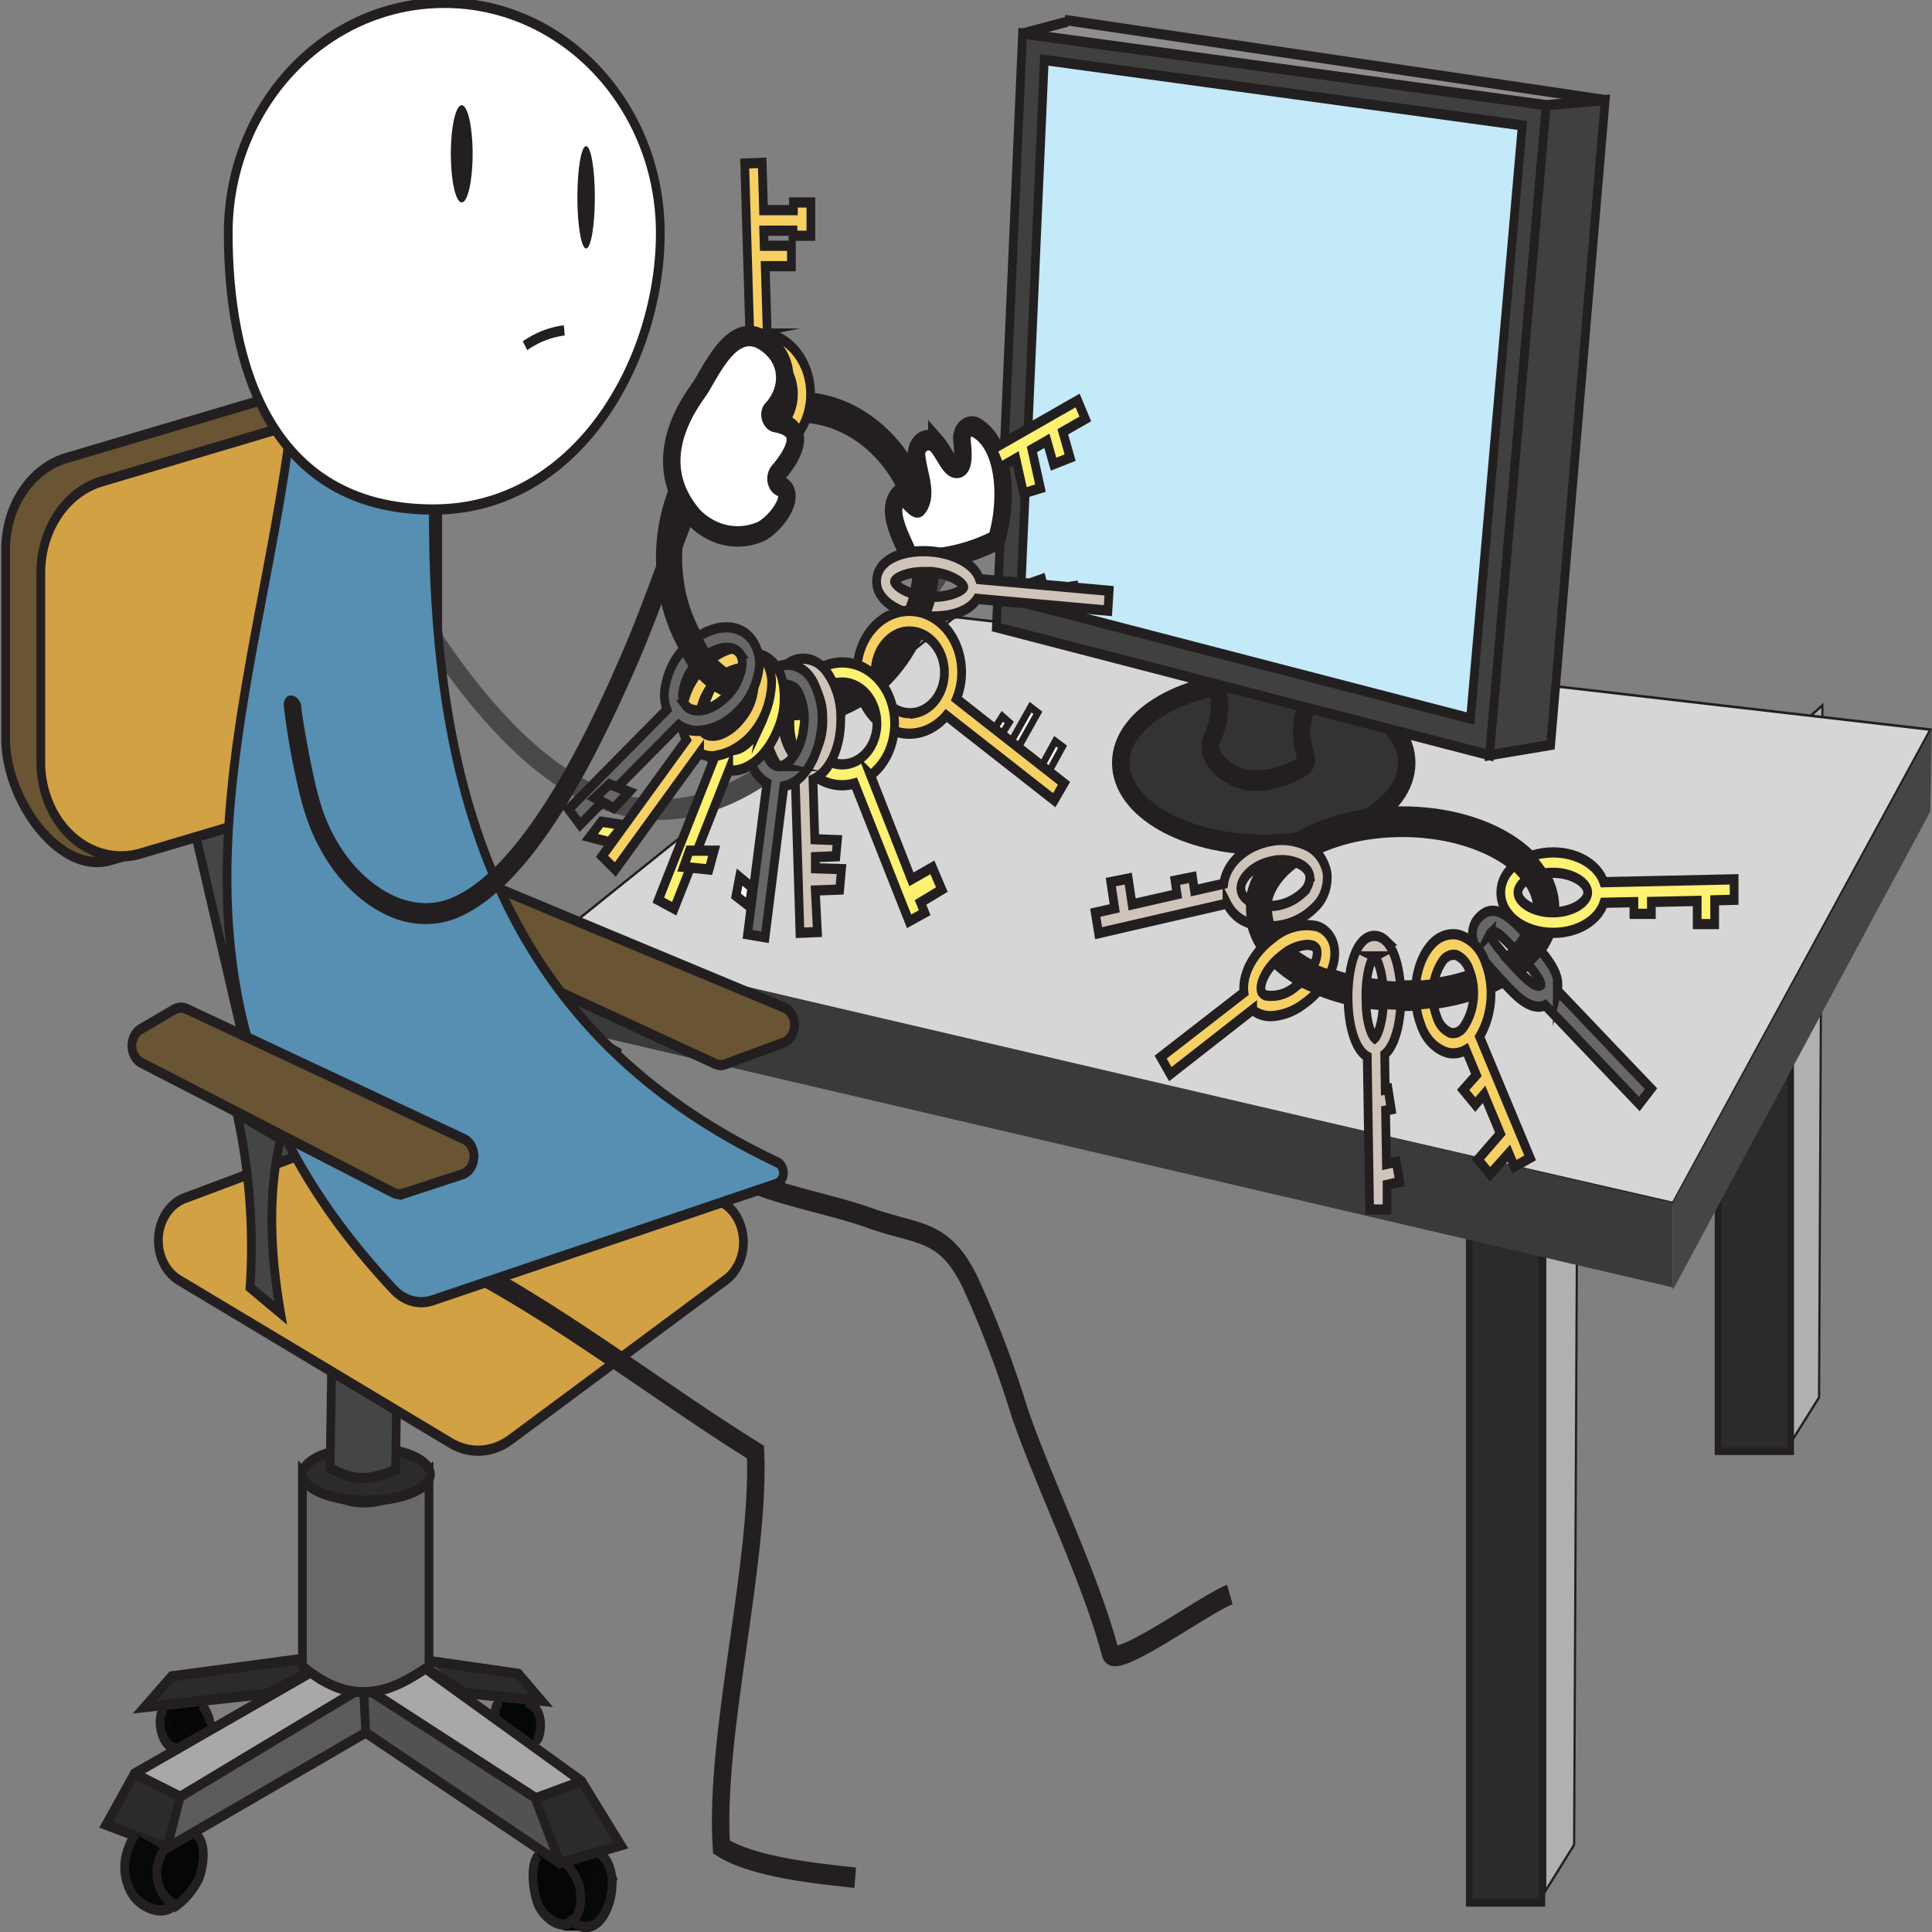 <?xml version="1.0" encoding="UTF-8" standalone="no"?>
<svg
   xmlns:dc="http://purl.org/dc/elements/1.1/"
   xmlns:cc="http://creativecommons.org/ns#"
   xmlns:rdf="http://www.w3.org/1999/02/22-rdf-syntax-ns#"
   xmlns:svg="http://www.w3.org/2000/svg"
   xmlns="http://www.w3.org/2000/svg"
   xmlns:sodipodi="http://sodipodi.sourceforge.net/DTD/sodipodi-0.dtd"
   xmlns:inkscape="http://www.inkscape.org/namespaces/inkscape"
   viewBox="0 0 500 500"
   version="1.1"
   id="svg226"
   sodipodi:docname="Scenario-Keys.svg"
   width="500"
   height="500"
   inkscape:version="0.92.2 (30a58d1, 2017-08-07)">
  <rect x="0" y="0" width="500" height="500" fill="#808080" stroke="none"/>
  <sodipodi:namedview
     pagecolor="#ffffff"
     bordercolor="#666666"
     borderopacity="1"
     objecttolerance="10"
     gridtolerance="10"
     guidetolerance="10"
     inkscape:pageopacity="0"
     inkscape:pageshadow="2"
     inkscape:window-width="1366"
     inkscape:window-height="717"
     id="namedview228"
     showgrid="false"
     inkscape:zoom="1.2487433"
     inkscape:cx="191.32157"
     inkscape:cy="298.37081"
     inkscape:window-x="0"
     inkscape:window-y="27"
     inkscape:window-maximized="1"
     inkscape:current-layer="svg226" />
  <defs
     id="defs4">
    <style
       id="style2">.cls-1{opacity:0.54;}.cls-2{fill:#5b5b5b;}.cls-3{fill:#a9a8a9;}.cls-21,.cls-4,.cls-9{fill:#2b2b2b;}.cls-5{fill:#515251;}.cls-6{fill:#050606;}.cls-7{fill:#8e8e8e;}.cls-8{fill:#b0b0b0;}.cls-10,.cls-11,.cls-13,.cls-14,.cls-16,.cls-17,.cls-19,.cls-20,.cls-21,.cls-22,.cls-23,.cls-24,.cls-25,.cls-26,.cls-28,.cls-29,.cls-30,.cls-32,.cls-33,.cls-34,.cls-35,.cls-36,.cls-37,.cls-8,.cls-9{stroke:#231f20;}.cls-10,.cls-11,.cls-13,.cls-14,.cls-16,.cls-17,.cls-18,.cls-19,.cls-20,.cls-21,.cls-22,.cls-23,.cls-24,.cls-25,.cls-26,.cls-28,.cls-29,.cls-30,.cls-32,.cls-33,.cls-34,.cls-35,.cls-36,.cls-37,.cls-8,.cls-9{stroke-miterlimit:10;}.cls-11,.cls-8{stroke-width:0.25px;}.cls-34,.cls-9{stroke-width:0.75px;}.cls-10,.cls-17,.cls-18,.cls-26,.cls-28,.cls-31{fill:none;}.cls-10,.cls-13,.cls-18,.cls-30,.cls-36{stroke-width:2px;}.cls-11{fill:#d6d6d6;}.cls-12{fill:#3a3a3a;}.cls-13{fill:#333;}.cls-14{fill:#40403f;}.cls-15,.cls-22{fill:#444545;}.cls-16{fill:#c4e9f8;}.cls-18{stroke:#4a494a;}.cls-19{fill:#695433;}.cls-20{fill:#686868;}.cls-23{fill:#d1a144;}.cls-24,.cls-30,.cls-34{fill:#fff;}.cls-25{fill:#568fb2;}.cls-26{stroke-width:0;}.cls-27{fill:#231f20;}.cls-28{stroke-width:3px;}.cls-29{fill:#f7d064;}.cls-32{fill:#fff272;}.cls-33{fill:#070808;}.cls-35{fill:#666766;}.cls-36,.cls-37{fill:#cec4ba;}</style>
  </defs>
  <title
     id="title6">Scenario 2 KEYS</title>
  <g
     id="color"
     transform="matrix(2.259,0,0,2.649,0.332,-0.588)">
    <polygon
       class="cls-2"
       points="40.67,165.58 41.42,165.67 41.58,169.75 19.17,180.58 20.5,175.75 "
       id="polygon8"
       style="fill:#5b5b5b" />
    <polygon
       class="cls-3"
       points="40.67,165.58 20.5,175.75 15.25,173.5 35,163.67 "
       id="polygon10"
       style="fill:#a9a8a9" />
    <polygon
       class="cls-3"
       points="41.83,165.67 61.25,176 66.17,174.42 48.83,163.25 "
       id="polygon12"
       style="fill:#a9a8a9" />
    <polygon
       class="cls-4"
       points="49.17,162.75 53.42,165.5 61.75,166.58 59.08,163.67 "
       id="polygon14"
       style="fill:#2b2b2b" />
    <polygon
       class="cls-4"
       points="19.08,163.83 16.33,166.75 30.33,165.75 35,163.67 34.08,162.17 "
       id="polygon16"
       style="fill:#2b2b2b" />
    <polygon
       class="cls-5"
       points="41.58,169.75 63.33,181.92 61.25,176 41.83,165.67 "
       id="polygon18"
       style="fill:#515251" />
    <polygon
       class="cls-6"
       points="14.83,180.08 13.92,184.08 17.17,186.75 20.75,186.33 23,183.67 23.08,181 22.33,179.25 18.58,180.5 "
       id="polygon20"
       style="fill:#050606" />
    <polygon
       class="cls-6"
       points="69,181.25 64.5,182.17 61.42,181 60.92,182.58 61.08,185.92 62.67,187.92 64.5,188.83 67.83,188.83 69.5,187.08 70.58,183.75 "
       id="polygon22"
       style="fill:#050606" />
    <polygon
       class="cls-6"
       points="24.25,169 23.17,166.67 18.33,167.08 17.92,169.25 19.75,171.33 "
       id="polygon24"
       style="fill:#050606" />
    <polygon
       class="cls-6"
       points="61.58,169.67 60.83,166.5 57.25,166.25 56.33,167.92 60.75,170.5 "
       id="polygon26"
       style="fill:#050606" />
    <polygon
       class="cls-4"
       points="15.25,173.5 12,178.25 19.17,180.58 20.5,175.75 "
       id="polygon28"
       style="fill:#2b2b2b" />
    <polygon
       class="cls-4"
       points="61.25,176 64.5,182.17 71,180.63 66.25,174 "
       id="polygon30"
       style="fill:#2b2b2b" />
    <polygon
       class="cls-7"
       points="117.17,3.17 177.33,10.67 182.17,10.17 122.17,2.17 "
       id="polygon32"
       style="fill:#8e8e8e" />
  </g>
  <g
     id="comp"
     transform="matrix(2.259,0,0,2.649,0.332,-0.588)">
    <polygon
       class="cls-8"
       points="208.25,136.75 204.9,141.31 205.13,71.81 208.63,69.13 "
       id="polygon35"
       style="fill:#b0b0b0;stroke:#231f20;stroke-width:0.25px;stroke-miterlimit:10" />
    <rect
       class="cls-9"
       x="196.67"
       y="72.35"
       width="8.33"
       height="69.65"
       id="rect37"
       style="fill:#2b2b2b;stroke:#231f20;stroke-width:0.75px;stroke-miterlimit:10" />
    <polygon
       class="cls-8"
       points="180.19,180.46 176.88,185 176.88,122.88 180.5,123.57 "
       id="polygon39"
       style="fill:#b0b0b0;stroke:#231f20;stroke-width:0.25px;stroke-miterlimit:10" />
    <rect
       class="cls-9"
       x="168.17"
       y="116.33"
       width="8.33"
       height="69.79"
       id="rect41"
       style="fill:#2b2b2b;stroke:#231f20;stroke-width:0.75px;stroke-miterlimit:10" />
    <path
       class="cls-10"
       d="M 199.75,116.74"
       transform="translate(-22,-49.5)"
       id="path43"
       inkscape:connector-curvature="0"
       style="fill:none;stroke:#231f20;stroke-width:2px;stroke-miterlimit:10" />
    <polyline
       class="cls-11"
       points="177.75 67.24 221 71.5 191.5 117.75 62.5 92.5 109.25 60.5 171.25 66.6"
       id="polyline45"
       style="fill:#d6d6d6;stroke:#231f20;stroke-width:0.25px;stroke-miterlimit:10" />
    <polygon
       class="cls-12"
       points="61,100 191.5,126 191.5,117.75 61,91.75 "
       id="polygon47"
       style="fill:#3a3a3a" />
    <ellipse
       class="cls-13"
       cx="144.63"
       cy="74.75"
       rx="16.38"
       ry="8"
       id="ellipse49"
       style="fill:#333333;stroke:#231f20;stroke-width:2px;stroke-miterlimit:10" />
    <path
       class="cls-13"
       d="m 161.88,124.75 c 1.75,1.25 4,1.81 7.75,0.5 0.7,-0.25 2.11,-0.73 1.88,-1.44 -0.91,-2.74 -0.93,-4.52 2.25,-8.31 L 160,113 c 1.43,4.07 2.36,5.85 0.63,9.06 -0.5,0.94 0.37,2.08 1.25,2.69 z"
       transform="translate(-22,-49.5)"
       id="path51"
       inkscape:connector-curvature="0"
       style="fill:#333333;stroke:#231f20;stroke-width:2px;stroke-miterlimit:10" />
    <polygon
       class="cls-14"
       points="170.5,74 114,61.5 117,3.5 177,10.5 "
       id="polygon53"
       style="fill:#40403f;stroke:#231f20;stroke-miterlimit:10" />
    <polygon
       class="cls-14"
       points="177.5,73 170.5,74 177,10.5 183.75,10 "
       id="polygon55"
       style="fill:#40403f;stroke:#231f20;stroke-miterlimit:10" />
    <polygon
       class="cls-15"
       points="221,79.5 191.5,126.25 191.5,117.75 221.17,71.45 "
       id="polygon57"
       style="fill:#444545" />
    <polygon
       class="cls-16"
       points="168.32,70.42 116.75,59.01 119.49,6.08 174.25,12.47 "
       id="polygon59"
       style="fill:#c4e9f8;stroke:#231f20;stroke-miterlimit:10" />
    <line
       class="cls-17"
       x1="183.75"
       y1="10"
       x2="121.83"
       y2="2.17"
       id="line61"
       style="fill:none;stroke:#231f20;stroke-miterlimit:10" />
    <line
       class="cls-17"
       x1="117"
       y1="3.5"
       x2="122.17"
       y2="2.33"
       id="line63"
       style="fill:none;stroke:#231f20;stroke-miterlimit:10" />
    <path
       class="cls-18"
       d="m 69.67,109.67 c 19.74,26.65 38,25.94 60.67,-5"
       transform="translate(-22,-49.5)"
       id="path65"
       inkscape:connector-curvature="0"
       style="fill:none;stroke:#4a494a;stroke-width:2px;stroke-miterlimit:10" />
  </g>
  <g
     id="person"
     transform="matrix(2.259,0,0,2.649,0.332,-0.588)">
    <polygon
       class="cls-17"
       points="47,162.25 39.25,161.75 15.25,173.5 12,178.5 19,180.75 41.75,169.5 64,182.25 71,180.5 66.5,174.25 "
       id="polygon68"
       style="fill:none;stroke:#231f20;stroke-miterlimit:10" />
    <line
       class="cls-17"
       x1="15.25"
       y1="173.5"
       x2="20.5"
       y2="175.75"
       id="line70"
       style="fill:none;stroke:#231f20;stroke-miterlimit:10" />
    <polyline
       class="cls-17"
       points="61.58 176.08 41.5 165 20.5 175.75 19 180.75"
       id="polyline72"
       style="fill:none;stroke:#231f20;stroke-miterlimit:10" />
    <polyline
       class="cls-17"
       points="64 182.25 61.17 175.92 66.5 174.25"
       id="polyline74"
       style="fill:none;stroke:#231f20;stroke-miterlimit:10" />
    <line
       class="cls-17"
       x1="41.75"
       y1="169.5"
       x2="41.5"
       y2="165"
       id="line76"
       style="fill:none;stroke:#231f20;stroke-miterlimit:10" />
    <polygon
       class="cls-17"
       points="39.25,161.75 19.5,164 16.42,167 30.58,165.67 "
       id="polygon78"
       style="fill:none;stroke:#231f20;stroke-miterlimit:10" />
    <polygon
       class="cls-17"
       points="47,162.25 59.25,163.75 61.88,166.38 53.13,165.63 "
       id="polygon80"
       style="fill:none;stroke:#231f20;stroke-miterlimit:10" />
    <path
       class="cls-19"
       d="m 61.75,127.25 -27.25,6.5 c -5.82,1.47 -12,-5.86 -12,-11.87 v -18.49 a 9.21,9.21 0 0 1 7,-8.93 L 56.57,87.62 A 9.21,9.21 0 0 1 68,96.55 V 115 c 0,4.26 -2.16,11.22 -6.25,12.25 z"
       transform="translate(-22,-49.5)"
       id="path82"
       inkscape:connector-curvature="0"
       style="fill:#695433;stroke:#231f20;stroke-miterlimit:10" />
    <path
       class="cls-20"
       d="m 71,212.5 c -4.21,2.48 -8.61,4.21 -14.5,0 v -19 c 4.72,4.09 9.56,3.91 14.5,0 z"
       transform="translate(-22,-49.5)"
       id="path84"
       inkscape:connector-curvature="0"
       style="fill:#686868;stroke:#231f20;stroke-miterlimit:10" />
    <ellipse
       class="cls-21"
       cx="41.83"
       cy="144.25"
       rx="7.33"
       ry="2.58"
       id="ellipse86"
       style="fill:#2b2b2b;stroke:#231f20;stroke-miterlimit:10" />
    <path
       class="cls-22"
       d="m 67.17,193.33 c -3,1 -4.5,1.17 -7.5,-0.17 L 60,175 h 7.5 z"
       transform="translate(-22,-49.5)"
       id="path88"
       inkscape:connector-curvature="0"
       style="fill:#444545;stroke:#231f20;stroke-miterlimit:10" />
    <polygon
       class="cls-22"
       points="21.5,79 32,117.5 41,116.5 30,76.5 "
       id="polygon90"
       style="fill:#444545;stroke:#231f20;stroke-miterlimit:10" />
    <path
       class="cls-23"
       d="m 42.37,174.79 31.1,15.9 a 6.93,6.93 0 0 0 6.87,-0.32 L 105,174.76 a 4.35,4.35 0 0 0 -0.86,-7.77 L 76.39,157 a 4.35,4.35 0 0 0 -2.81,0 L 43,166.78 a 4.35,4.35 0 0 0 -0.63,8.01 z"
       transform="translate(-22,-49.5)"
       id="path92"
       inkscape:connector-curvature="0"
       style="fill:#d1a144;stroke:#231f20;stroke-miterlimit:10" />
    <path
       class="cls-23"
       d="m 65,126.26 -27,6.84 a 9.21,9.21 0 0 1 -11.47,-8.93 v -18.49 a 9.21,9.21 0 0 1 7,-8.93 l 27,-6.85 A 9.21,9.21 0 0 1 72,98.83 v 18.49 a 9.21,9.21 0 0 1 -7,8.94 z"
       transform="translate(-22,-49.5)"
       id="path94"
       inkscape:connector-curvature="0"
       style="fill:#d1a144;stroke:#231f20;stroke-miterlimit:10" />
    <path
       class="cls-10"
       d="m 76.5,174 c 10.79,5 21.38,12 31.91,17.59 0.54,10.84 -4.74,27.52 -3.91,38.58 3.69,2 11.05,2.6 15.33,3"
       transform="translate(-22,-49.5)"
       id="path96"
       inkscape:connector-curvature="0"
       style="fill:none;stroke:#231f20;stroke-width:2px;stroke-miterlimit:10" />
    <path
       class="cls-10"
       d="m 162.75,205.5 c -3,1 -13.17,7.4 -13.68,5.73 -2.33,-7.52 -7.7,-16.7 -10.44,-23.61 A 95.1,95.1 0 0 0 133,175 c -3,-5.26 -5.88,-4.57 -11.5,-6.28 -5,-1.54 -12.41,-2.47 -16.5,-4.74"
       transform="translate(-22,-49.5)"
       id="path98"
       inkscape:connector-curvature="0"
       style="fill:none;stroke:#231f20;stroke-width:2px;stroke-miterlimit:10" />
    <path
       class="cls-19"
       d="M 103.76,153.64 74.44,142.1 a 1.82,1.82 0 0 1 -0.21,-3.29 l 3.72,-2 a 1.82,1.82 0 0 1 1.49,-0.12 l 32.22,11.45 a 1.82,1.82 0 0 1 -0.05,3.45 l -6.61,2.09 a 1.82,1.82 0 0 1 -1.24,-0.04 z"
       transform="translate(-22,-49.5)"
       id="path100"
       inkscape:connector-curvature="0"
       style="fill:#695433;stroke:#231f20;stroke-miterlimit:10" />
    <path
       class="cls-24"
       d="m 87.5,150 a 52.11,52.11 0 0 1 1.5,17 l 3.5,2.5 c -1.39,-6.82 -1.28,-12.4 0,-17 z"
       transform="translate(-22,-49.5)"
       id="path102"
       inkscape:connector-curvature="0"
       style="fill:#ffffff;stroke:#231f20;stroke-miterlimit:10" />
    <path
       class="cls-25"
       d="m 55,92.5 c -4.34,27.76 -18.65,55.5 12,83.25 a 4.7,4.7 0 0 0 4.45,1 l 39.34,-11.36 a 1.12,1.12 0 0 0 0.1,-2.12 C 79,150.41 71.39,126.67 71.5,99.5 Z"
       transform="translate(-22,-49.5)"
       id="path104"
       inkscape:connector-curvature="0"
       style="fill:#568fb2;stroke:#231f20;stroke-miterlimit:10" />
    <path
       class="cls-24"
       d="m 97.5,72.5 c 0,12.43 -9.5,27 -26,27 C 52.5,99.5 48,84.93 48,72.5 48,60.07 59.08,50 72.75,50 86.42,50 97.5,60.07 97.5,72.5 Z"
       transform="translate(-22,-49.5)"
       id="path106"
       inkscape:connector-curvature="0"
       style="fill:#ffffff;stroke:#231f20;stroke-miterlimit:10" />
    <path
       class="cls-26"
       d="m 77.5,173.5 c -0.74,-0.12 0.3,0.39 0.5,0.5"
       transform="translate(-22,-49.5)"
       id="path108"
       inkscape:connector-curvature="0"
       style="fill:none;stroke:#231f20;stroke-width:0;stroke-miterlimit:10" />
    <path
       class="cls-27"
       d="m 70.57,140 c -4.62,0 -8.85,-2.92 -11.37,-6.37 -2.11,-2.89 -2.84,-5.45 -3.65,-8.75 a 58,58 0 0 1 -1.2,-6.32 c 0.11,-1.24 1.55,-1.14 2,0 0,0.64 0.77,4.32 1.15,5.86 0.77,3.17 1.42,5.44 3.32,8 2.62,3.6 7.67,6.72 12.57,5.09 9,-3 17.07,-18.78 19.72,-24 1.46,-2.86 2.82,-6 4.13,-9 0.67,-1.53 1.31,-3 2,-4.43 h -0.1 l 0.15,-0.34 a 4.32,4.32 0 0 1 0.83,-1.38 l 4.36,-4.69 -2.72,5.79 c -0.88,1.87 -1.73,3.82 -2.63,5.89 -1.33,3 -2.7,6.19 -4.18,9.1 -4.75,9.31 -12.08,22 -20.87,25 A 10.84,10.84 0 0 1 70.57,140 Z"
       transform="translate(-22,-49.5)"
       id="path110"
       inkscape:connector-curvature="0"
       style="fill:#231f20" />
    <circle
       class="cls-28"
       cx="91.25"
       cy="54.75"
       r="14.75"
       id="circle112"
       style="fill:none;stroke:#231f20;stroke-width:3px;stroke-miterlimit:10" />
    <path
       class="cls-29"
       d="M 114.75,72.75 V 69.5 h -2 v 0.75 h -3.42 l -0.16,-4.62 -2,0.07 0.58,16.61 a 6,6 0 0 0 1,11.91 v 0 a 6,6 0 0 0 1,-11.91 l -0.23,-6.58 h 3 v -2 h -3.12 l -0.05,-1.47 h 3.35 v 0.5 z m -2,15.49 a 4,4 0 0 1 -1.19,2.82 3.93,3.93 0 0 1 -2.84,1.15 4,4 0 0 1 0,-8 v 0 a 4,4 0 0 1 4.03,4.03 z"
       transform="translate(-22,-49.5)"
       id="path114"
       inkscape:connector-curvature="0"
       style="fill:#f7d064;stroke:#231f20;stroke-miterlimit:10" />
    <path
       class="cls-30"
       d="m 101.42,88.42 c -2.83,3.58 -4.07,7.92 0,11.89 a 7.63,7.63 0 0 0 7.68,1.31 c 1.85,-0.89 4.1,-3.64 2.16,-4.4 A 0.79,0.79 0 0 1 111,95.91 c 2,-2 3.31,-4.41 -0.3,-4.95 -0.52,-0.08 -0.86,-0.78 -0.47,-1.13 2,-1.83 2.09,-4.6 -0.06,-6.28 -3.78,-3 -6.29,1.48 -8,3.94 z"
       transform="translate(-22,-49.5)"
       id="path116"
       inkscape:connector-curvature="0"
       style="fill:#ffffff;stroke:#231f20;stroke-width:2px;stroke-miterlimit:10" />
    <path
       class="cls-30"
       d="m 136,102.5 c 1.31,-3.56 1.21,-9.25 -2.31,-11 a 1.15,1.15 0 0 0 -1.64,1.16 c 0.15,1.36 0.33,2.86 -0.67,2.77 -0.81,-0.08 -1.33,-1.46 -2.2,-2.31 a 1.37,1.37 0 0 0 -2.32,1.14 c 0.21,1.81 1.35,3.8 0.17,5 -0.27,0.28 -1.59,-1.26 -2,-1.31 -2.08,1.58 0.46,4.77 1.09,6.41 A 22.52,22.52 0 0 0 136,102.5 Z"
       transform="translate(-22,-49.5)"
       id="path118"
       inkscape:connector-curvature="0"
       style="fill:#ffffff;stroke:#231f20;stroke-width:2px;stroke-miterlimit:10" />
    <path
       class="cls-19"
       d="M 66.9,166.24 38.06,153.56 a 1.82,1.82 0 0 1 -0.08,-3.3 l 3.79,-1.9 a 1.82,1.82 0 0 1 1.49,-0.06 L 75,161 a 1.82,1.82 0 0 1 -0.19,3.45 l -6.69,1.87 a 1.82,1.82 0 0 1 -1.22,-0.08 z"
       transform="translate(-22,-49.5)"
       id="path120"
       inkscape:connector-curvature="0"
       style="fill:#695433;stroke:#231f20;stroke-miterlimit:10" />
    <ellipse
       class="cls-28"
       cx="160.5"
       cy="89"
       rx="16.5"
       ry="8.5"
       id="ellipse122"
       style="fill:none;stroke:#231f20;stroke-width:3px;stroke-miterlimit:10" />
    <ellipse
       class="cls-27"
       cx="52.75"
       cy="15.25"
       rx="1.25"
       ry="4.75"
       id="ellipse124"
       style="fill:#231f20" />
    <ellipse
       class="cls-27"
       cx="67"
       cy="19.5"
       rx="1"
       ry="5"
       id="ellipse126"
       style="fill:#231f20" />
    <path
       class="cls-31"
       d="m 87,81 a 8.77,8.77 0 0 0 -4.5,2.5"
       transform="translate(-22,-49.5)"
       id="path128"
       inkscape:connector-curvature="0"
       style="fill:none" />
    <path
       class="cls-17"
       d="M 82,83.5 A 11.12,11.12 0 0 1 86.5,82"
       transform="translate(-22,-49.5)"
       id="path130"
       inkscape:connector-curvature="0"
       style="fill:none;stroke:#231f20;stroke-miterlimit:10" />
    <path
       class="cls-22"
       d="m 49,158.5 a 52.11,52.11 0 0 1 1.5,17 L 54,178 c -1.39,-6.82 -1.28,-12.4 0,-17 z"
       transform="translate(-22,-49.5)"
       id="path132"
       inkscape:connector-curvature="0"
       style="fill:#444545;stroke:#231f20;stroke-miterlimit:10" />
    <polygon
       class="cls-32"
       points="119.79,43.29 120.55,45.57 122.45,44.93 121.61,42.41 124.19,41.15 123.31,39.35 113.56,44.1 114.44,45.9 116.23,45.02 117.12,48.42 119.05,47.91 118.07,44.13 "
       id="polygon134"
       style="fill:#fff272;stroke:#231f20;stroke-miterlimit:10" />
    <path
       class="cls-33"
       d="m 37.38,228.88 c -1.31,1.75 -1.76,3.7 -0.51,5.69 0.89,1.43 3.63,2.51 5,1.21 a 3.35,3.35 0 0 1 -1.23,-5.28"
       transform="translate(-22,-49.5)"
       id="path136"
       inkscape:connector-curvature="0"
       style="fill:#070808;stroke:#231f20;stroke-miterlimit:10" />
    <path
       class="cls-17"
       d="m 41.63,236.13 a 7.64,7.64 0 0 0 3,-2.87 c 0.55,-1.13 1,-3.78 -0.53,-4.38"
       transform="translate(-22,-49.5)"
       id="path138"
       inkscape:connector-curvature="0"
       style="fill:none;stroke:#231f20;stroke-miterlimit:10" />
    <path
       class="cls-33"
       d="m 90.5,230.75 c 3.29,1.89 0.62,9.41 -3.12,6.63"
       transform="translate(-22,-49.5)"
       id="path140"
       inkscape:connector-curvature="0"
       style="fill:#070808;stroke:#231f20;stroke-miterlimit:10" />
    <path
       class="cls-17"
       d="m 86.75,231.75 c 0.8,1 1.49,1.65 1.62,2.94 0.11,1.08 -0.18,2.7 -1.5,2.81"
       transform="translate(-22,-49.5)"
       id="path142"
       inkscape:connector-curvature="0"
       style="fill:none;stroke:#231f20;stroke-miterlimit:10" />
    <path
       class="cls-17"
       d="m 83.5,231 c -1,1 -0.54,3.65 0,4.78 0.54,1.13 2.63,2.68 3.91,1.59"
       transform="translate(-22,-49.5)"
       id="path144"
       inkscape:connector-curvature="0"
       style="fill:none;stroke:#231f20;stroke-miterlimit:10" />
    <path
       class="cls-33"
       d="m 40.88,216.63 c -1.32,0.25 -0.73,4.21 1.5,3.88"
       transform="translate(-22,-49.5)"
       id="path146"
       inkscape:connector-curvature="0"
       style="fill:#070808;stroke:#231f20;stroke-miterlimit:10" />
    <path
       class="cls-17"
       d="m 44.88,216.25 c 0.61,0.39 1.47,2.12 0.75,2.25"
       transform="translate(-22,-49.5)"
       id="path148"
       inkscape:connector-curvature="0"
       style="fill:none;stroke:#231f20;stroke-miterlimit:10" />
    <path
       class="cls-17"
       d="m 79.38,216 a 0.86,0.86 0 0 0 -0.5,1.5"
       transform="translate(-22,-49.5)"
       id="path150"
       inkscape:connector-curvature="0"
       style="fill:none;stroke:#231f20;stroke-miterlimit:10" />
    <path
       class="cls-33"
       d="m 82.13,216 a 2.15,2.15 0 0 1 1.6,1.65 c 0.16,0.75 0,2.18 -0.72,2.22"
       transform="translate(-22,-49.5)"
       id="path152"
       inkscape:connector-curvature="0"
       style="fill:#070808;stroke:#231f20;stroke-miterlimit:10" />
    <line
       class="cls-17"
       x1="116.92"
       y1="57.5"
       x2="119.67"
       y2="56.67"
       id="line154"
       style="fill:none;stroke:#231f20;stroke-miterlimit:10" />
    <line
       class="cls-17"
       x1="122.92"
       y1="57.75"
       x2="122.83"
       y2="57"
       id="line156"
       style="fill:none;stroke:#231f20;stroke-miterlimit:10" />
    <rect
       class="cls-34"
       x="140.19"
       y="123.54"
       width="3.86"
       height="1"
       transform="rotate(-57.37,85.878,119.396)"
       id="rect158"
       style="fill:#ffffff;stroke:#231f20;stroke-width:0.75px;stroke-miterlimit:10" />
    <rect
       class="cls-34"
       x="136.46"
       y="120.67"
       width="4.99"
       height="1"
       transform="rotate(-56.59,81.978,116.848)"
       id="rect160"
       style="fill:#ffffff;stroke:#231f20;stroke-width:0.75px;stroke-miterlimit:10" />
    <rect
       class="cls-34"
       x="135.42"
       y="120.33"
       width="2.08"
       height="1"
       transform="rotate(-53.14,75.977,118.086)"
       id="rect162"
       style="fill:#ffffff;stroke:#231f20;stroke-width:0.75px;stroke-miterlimit:10" />
  </g>
  <g
     id="keys"
     transform="matrix(2.259,0,0,2.649,0.332,-0.588)">
    <path
       class="cls-32"
       d="m 220.52,137.63 v -2 l -14.93,0.28 c -0.67,-1.69 -3,-2.91 -5.8,-2.91 -3.36,0 -6,1.72 -6,3.93 0,2.21 2.64,3.93 6,3.93 2.84,0 5.16,-1.23 5.81,-2.94 l 3.44,-0.06 V 139 h 2 v -1.16 l 5.25,-0.1 V 140 h 2 v -2.32 z m -20.77,1.22 c -2.29,0 -4,-1 -4,-1.93 0,-0.93 1.71,-1.93 4,-1.93 2.29,0 4,1 4,1.93 0,0.93 -1.75,1.93 -4,1.93 z"
       transform="translate(-22,-49.5)"
       id="path165"
       inkscape:connector-curvature="0"
       style="fill:#fff272;stroke:#231f20;stroke-miterlimit:10" />
    <path
       class="cls-35"
       d="m 211,156.09 -10.74,-9.61 a 2,2 0 0 0 0.08,-0.54 c 0,-1.43 -1.4,-2.84 -3.37,-4.67 -1.97,-1.83 -3.86,-3.58 -5.72,-1.87 a 2.08,2.08 0 0 0 -0.71,1.55 c 0,1.43 1.49,2.82 3.07,4.29 1.58,1.47 3,2.83 4.53,2.83 a 2.07,2.07 0 0 0 0.73,-0.14 l 10.79,9.65 z m -16,-12.32 c -0.75,-0.7 -2.51,-2.33 -2.43,-2.82 a 0.29,0.29 0 0 1 0.07,-0.08 0.44,0.44 0 0 1 0.31,-0.12 c 0.43,0 1.15,0.55 2.7,2 0.77,0.71 2.81,2.61 2.74,3.19 v 0 c -0.61,0.48 -2.32,-1.12 -3.46,-2.17 z"
       transform="translate(-22,-49.5)"
       id="path167"
       inkscape:connector-curvature="0"
       style="fill:#666766;stroke:#231f20;stroke-miterlimit:10" />
    <path
       class="cls-30"
       d="M 207.79,154.89"
       transform="translate(-22,-49.5)"
       id="path169"
       inkscape:connector-curvature="0"
       style="fill:#ffffff;stroke:#231f20;stroke-width:2px;stroke-miterlimit:10" />
    <path
       class="cls-30"
       d="M 205.6,156.9"
       transform="translate(-22,-49.5)"
       id="path171"
       inkscape:connector-curvature="0"
       style="fill:#ffffff;stroke:#231f20;stroke-width:2px;stroke-miterlimit:10" />
    <path
       class="cls-36"
       d="M 202.66,150.14"
       transform="translate(-22,-49.5)"
       id="path173"
       inkscape:connector-curvature="0"
       style="fill:#cec4ba;stroke:#231f20;stroke-width:2px;stroke-miterlimit:10" />
    <path
       class="cls-29"
       d="M 197.15,162.84 191.36,151 a 7.44,7.44 0 0 0 0.66,-7.26 4.43,4.43 0 0 0 -3.07,-2.69 3.54,3.54 0 0 0 -3.15,1 c -1.84,1.77 -2.35,5.21 -1.15,7.83 a 4.43,4.43 0 0 0 3.07,2.69 3.27,3.27 0 0 0 2.07,-0.28 l 1.2,2.46 -1.51,1.45 1.39,1.44 1,-1 1.87,3.83 -2.57,2.53 1.39,1.44 2.15,-2.06 0.65,1.33 z m -9.06,-12.2 a 2.49,2.49 0 0 1 -1.62,-1.55 5.3,5.3 0 0 1 0.72,-5.56 1.7,1.7 0 0 1 1.15,-0.53 h 0.25 a 2.5,2.5 0 0 1 1.62,1.55 5.3,5.3 0 0 1 -0.72,5.56 1.59,1.59 0 0 1 -1.4,0.53 z"
       transform="translate(-22,-49.5)"
       id="path175"
       inkscape:connector-curvature="0"
       style="fill:#f7d064;stroke:#231f20;stroke-miterlimit:10" />
    <path
       class="cls-37"
       d="m 181.81,163.23 -1.12,0.21 -0.1,-5.22 0.65,-0.12 -0.37,-2 -0.32,0.06 -0.06,-3.43 c 1.36,-1 1.93,-3.64 1.85,-6 -0.08,-2.36 -0.74,-4.29 -1.77,-5.12 a 2,2 0 0 0 -1.59,-0.43 c -2,0.37 -2.77,3.57 -2.68,6.38 0.07,2.38 0.74,4.29 1.77,5.12 a 2.2,2.2 0 0 0 0.42,0.26 l 0.27,14.95 h 2 v -2.41 l 1.45,-0.28 z m -2.53,-20.07 c 0.28,0.12 1,1.34 1.07,3.65 0.08,2.57 -0.67,4.09 -1,4.34 -0.31,-0.22 -1,-1.43 -1,-3.63 -0.12,-2.69 0.65,-4.23 0.94,-4.36 z"
       transform="translate(-22,-49.5)"
       id="path177"
       inkscape:connector-curvature="0"
       style="fill:#cec4ba;stroke:#231f20;stroke-miterlimit:10" />
    <path
       class="cls-29"
       d="m 174.44,141.53 a 2.73,2.73 0 0 0 -1.78,-1.33 6.62,6.62 0 0 0 -4.94,1.14 c -2.32,1.47 -3.6,3.61 -3.35,5.34 l -9.55,6.32 1.11,1.66 9.43,-6.29 a 3,3 0 0 0 1.06,0.5 4.18,4.18 0 0 0 1,0.13 7.51,7.51 0 0 0 3.9,-1.27 c 2.79,-1.73 4.11,-4.38 3.12,-6.2 z m -4.15,4.56 a 4.69,4.69 0 0 1 -3.37,0.89 0.78,0.78 0 0 1 -0.53,-0.35 v 0 c -0.34,-0.63 0.42,-2.35 2.39,-3.6 a 5.49,5.49 0 0 1 2.83,-1 2.22,2.22 0 0 1 0.54,0.06 0.79,0.79 0 0 1 0.53,0.35 c 0.32,0.68 -0.41,2.39 -2.38,3.65 z"
       transform="translate(-22,-49.5)"
       id="path179"
       inkscape:connector-curvature="0"
       style="fill:#f7d064;stroke:#231f20;stroke-miterlimit:10" />
    <path
       class="cls-37"
       d="m 173.88,135 a 3.74,3.74 0 0 0 -2.43,-2.71 7.69,7.69 0 0 0 -4.2,-0.37 c -2.83,0.49 -4.9,2.21 -5.2,4.14 l -3.36,0.65 -0.22,-1.29 -2,0.34 0.23,1.32 -5.15,1 -0.44,-2.52 -2,0.34 0.45,2.56 -2.23,0.43 0.38,2 14.71,-2.89 a 4.13,4.13 0 0 0 2.07,1.74 7.08,7.08 0 0 0 2.7,0.5 8.75,8.75 0 0 0 1.5,-0.13 7.68,7.68 0 0 0 3.83,-1.77 3.74,3.74 0 0 0 1.36,-3.34 z m -2.72,1.89 a 6.21,6.21 0 0 1 -5.91,1 c -0.41,-0.17 -1.11,-0.55 -1.22,-1.21 -0.18,-1 1.25,-2.42 3.57,-2.82 a 5.74,5.74 0 0 1 3.09,0.25 c 0.41,0.17 1.11,0.55 1.22,1.21 a 1.88,1.88 0 0 1 -0.74,1.55 z"
       transform="translate(-22,-49.5)"
       id="path181"
       inkscape:connector-curvature="0"
       style="fill:#cec4ba;stroke:#231f20;stroke-miterlimit:10" />
    <path
       class="cls-37"
       d="m 148.92,107.44 -14.86,-1.14 a 2.4,2.4 0 0 0 -0.33,-0.59 c -0.83,-1.09 -2.74,-1.89 -5,-2.09 -2.92,-0.26 -6.06,0.52 -6.42,2.54 a 2.12,2.12 0 0 0 0.45,1.7 c 0.83,1.09 2.74,1.89 5,2.09 0.36,0 0.73,0 1.1,0 2.09,0 4.08,-0.56 4.92,-1.72 l 15,1.15 z M 128,108 c -2.49,-0.23 -3.64,-1.18 -3.67,-1.45 -0.03,-0.27 1.25,-0.94 3.32,-0.94 0.3,0 0.61,0 0.95,0 2.48,0.23 3.63,1.17 3.67,1.45 0.04,0.28 -1.67,1.14 -4.27,0.94 z m 4.27,-0.9 v 0"
       transform="translate(-22,-49.5)"
       id="path183"
       inkscape:connector-curvature="0"
       style="fill:#cec4ba;stroke:#231f20;stroke-miterlimit:10" />
    <path
       class="cls-29"
       d="M 143.75,126.25 131.43,118 a 6,6 0 1 0 -5.42,3.4 6.12,6.12 0 0 0 1,-0.08 6,6 0 0 0 3.25,-1.69 l 12.37,8.27 z m -17.07,-6.89 a 4,4 0 0 1 -1.31,-7.89 4.06,4.06 0 0 1 0.66,-0.05 4,4 0 0 1 0.65,7.95 z"
       transform="translate(-22,-49.5)"
       id="path185"
       inkscape:connector-curvature="0"
       style="fill:#f7d064;stroke:#231f20;stroke-miterlimit:10" />
    <path
       class="cls-32"
       d="m 127.79,138.89 -0.48,-1 2.44,-1.26 -1.08,-2.17 -2.4,1.17 -4.68,-10.16 a 6,6 0 0 0 2.28,-7.37 6,6 0 1 0 -5.53,8.34 6,6 0 0 0 1.41,-0.18 l 6.25,13.47 z m -11,-14.79 a 4,4 0 1 1 3.06,0 4,4 0 0 1 -3.02,0 z"
       transform="translate(-22,-49.5)"
       id="path187"
       inkscape:connector-curvature="0"
       style="fill:#fff272;stroke:#231f20;stroke-miterlimit:10" />
    <path
       class="cls-37"
       d="m 118.17,119.9 a 6.87,6.87 0 0 0 -1.86,-4.82 3.47,3.47 0 0 0 -2.57,-1 c -2.41,0.08 -4.26,2.78 -4.21,6.13 a 6.87,6.87 0 0 0 1.86,4.82 3.74,3.74 0 0 0 1.57,0.91 l 0.54,14.91 2,-0.07 -0.24,-4.06 2.79,-0.09 0.21,-2 -3,-0.08 v -1.09 l 2.36,-0.08 0.17,-1.58 -2.59,-0.09 -0.21,-5.83 c 1.87,-0.72 3.22,-3.11 3.18,-5.98 z m -4.28,4.1 a 1.64,1.64 0 0 1 -1.13,-0.5 4.93,4.93 0 0 1 -1.24,-3.41 c 0,-2.37 1.17,-4.06 2.28,-4.1 v 0 a 1.57,1.57 0 0 1 1.08,0.5 4.93,4.93 0 0 1 1.24,3.41 c 0.08,2.4 -1.12,4.1 -2.23,4.1 z"
       transform="translate(-22,-49.5)"
       id="path189"
       inkscape:connector-curvature="0"
       style="fill:#cec4ba;stroke:#231f20;stroke-miterlimit:10" />
    <path
       class="cls-35"
       d="m 114.92,116.19 a 3.52,3.52 0 0 0 -2.34,-1.49 c -2.39,-0.36 -4.69,2 -5.25,5.27 a 6.87,6.87 0 0 0 1,5.08 3.74,3.74 0 0 0 1.38,1.17 l -2.21,14.78 2,0.29 2.16,-14.76 c 2,-0.32 3.76,-2.4 4.23,-5.24 a 6.87,6.87 0 0 0 -0.97,-5.1 z m -1,4.75 c -0.39,2.34 -1.9,3.8 -3,3.62 a 1.55,1.55 0 0 1 -1,-0.69 4.93,4.93 0 0 1 -0.6,-3.57 c 0.39,-2.34 1.89,-3.8 3,-3.62 a 1.55,1.55 0 0 1 1,0.69 4.93,4.93 0 0 1 0.58,3.56 z"
       transform="translate(-22,-49.5)"
       id="path191"
       inkscape:connector-curvature="0"
       style="fill:#666766;stroke:#231f20;stroke-miterlimit:10" />
    <path
       class="cls-32"
       d="m 111.42,116 a 3.52,3.52 0 0 0 -1.82,-2.1 c -2.19,-1 -5.06,0.54 -6.53,3.56 a 6.88,6.88 0 0 0 -0.53,5.14 3.74,3.74 0 0 0 1,1.52 l -6.27,13.54 1.82,0.84 6.25,-13.5 a 3.48,3.48 0 0 0 0.44,0 c 1.89,0 3.94,-1.48 5.1,-3.87 a 6.87,6.87 0 0 0 0.54,-5.13 z m -2.32,4.26 c -1,2.13 -2.88,3.09 -3.89,2.62 v 0 a 1.55,1.55 0 0 1 -0.78,-0.95 4.93,4.93 0 0 1 0.44,-3.6 c 0.87,-1.77 2.29,-2.74 3.33,-2.74 a 1.33,1.33 0 0 1 0.56,0.12 1.56,1.56 0 0 1 0.78,1 4.93,4.93 0 0 1 -0.45,3.6 z"
       transform="translate(-22,-49.5)"
       id="path193"
       inkscape:connector-curvature="0"
       style="fill:#fff272;stroke:#231f20;stroke-miterlimit:10" />
    <path
       class="cls-29"
       d="m 110.26,116.3 a 3.52,3.52 0 0 0 -1.19,-2.51 c -1.83,-1.57 -5,-0.83 -7.24,1.68 a 6.87,6.87 0 0 0 -1.89,4.81 3.74,3.74 0 0 0 0.55,1.73 l -9.67,11.37 1.52,1.29 9.66,-11.36 a 3.8,3.8 0 0 0 1.49,0.3 7.52,7.52 0 0 0 6.77,-7.31 z m -3.38,3.49 c -1.57,1.77 -3.61,2.21 -4.45,1.48 v 0 a 1.55,1.55 0 0 1 -0.5,-1.12 5.55,5.55 0 0 1 4.78,-5.16 1.61,1.61 0 0 1 1.06,0.33 1.55,1.55 0 0 1 0.5,1.12 4.93,4.93 0 0 1 -1.39,3.34 z"
       transform="translate(-22,-49.5)"
       id="path195"
       inkscape:connector-curvature="0"
       style="fill:#f7d064;stroke:#231f20;stroke-miterlimit:10" />
    <path
       class="cls-35"
       d="m 108,112.24 c -1.57,-1.83 -4.83,-1.59 -7.42,0.55 a 6.87,6.87 0 0 0 -2.6,4.47 3.74,3.74 0 0 0 0.28,1.79 l -11.26,9.73 1.31,1.51 11.3,-9.74 a 4.06,4.06 0 0 0 2.15,0.58 7.23,7.23 0 0 0 4.48,-1.77 6.87,6.87 0 0 0 2.6,-4.47 3.52,3.52 0 0 0 -0.84,-2.65 z m -3,5.58 c -1.83,1.51 -3.9,1.62 -4.62,0.78 a 1.55,1.55 0 0 1 -0.32,-1.19 4.94,4.94 0 0 1 1.88,-3.09 c 1.82,-1.51 3.9,-1.62 4.62,-0.78 a 1.56,1.56 0 0 1 0.32,1.19 4.94,4.94 0 0 1 -1.88,3.09 z"
       transform="translate(-22,-49.5)"
       id="path197"
       inkscape:connector-curvature="0"
       style="fill:#666766;stroke:#231f20;stroke-miterlimit:10" />
    <path
       class="cls-27"
       d="m 99.63,113.08 a 9.49,9.49 0 0 0 4.79,4.54 c 1,-0.54 1.62,-1 1.88,-2.08 a 7.51,7.51 0 0 1 -4.29,-4.25 z"
       transform="translate(-22,-49.5)"
       id="path199"
       inkscape:connector-curvature="0"
       style="fill:#231f20" />
    <path
       class="cls-27"
       d="m 111.33,119.67 a 3.62,3.62 0 0 0 2.5,0.33 4.75,4.75 0 0 0 -1.08,-3 z"
       transform="translate(-22,-49.5)"
       id="path201"
       inkscape:connector-curvature="0"
       style="fill:#231f20" />
    <path
       class="cls-27"
       d="m 126.25,107.08 a 8.63,8.63 0 0 1 -0.83,2.25 l 2.88,0.63 a 7.49,7.49 0 0 0 0.88,-2.42 z"
       transform="translate(-22,-49.5)"
       id="path203"
       inkscape:connector-curvature="0"
       style="fill:#231f20" />
    <path
       class="cls-27"
       d="M 164.88,140.56 A 10.42,10.42 0 0 1 164.66,137 l 2.91,0.81 a 5.64,5.64 0 0 0 0.75,3.22 z"
       transform="translate(-22,-49.5)"
       id="path205"
       inkscape:connector-curvature="0"
       style="fill:#231f20" />
    <path
       class="cls-27"
       d="m 169.84,145.69 a 17.79,17.79 0 0 0 3.31,1.28 l 1.81,-2.34 a 13.93,13.93 0 0 1 -3.06,-1 z"
       transform="translate(-22,-49.5)"
       id="path207"
       inkscape:connector-curvature="0"
       style="fill:#231f20" />
    <polygon
       class="cls-27"
       points="157.66,98.78 160.81,98.91 160.88,96.16 157.44,96 "
       id="polygon209"
       style="fill:#231f20" />
    <polygon
       class="cls-27"
       points="161.31,98.94 165.06,98.63 164.94,95.81 161.19,96.13 "
       id="polygon211"
       style="fill:#231f20" />
    <path
       class="cls-27"
       d="m 196.63,144.66 a 24.72,24.72 0 0 0 2.38,-2.12 l -2.66,-2.06 a 6.8,6.8 0 0 1 -1.75,2.06 z"
       transform="translate(-22,-49.5)"
       id="path213"
       inkscape:connector-curvature="0"
       style="fill:#231f20" />
    <path
       class="cls-27"
       d="m 196.75,136.41 a 9.45,9.45 0 0 0 -2.44,-2.25 l 3,-1.31 a 21.82,21.82 0 0 1 2.38,2.72 z"
       transform="translate(-22,-49.5)"
       id="path215"
       inkscape:connector-curvature="0"
       style="fill:#231f20" />
    <polygon
       class="cls-24"
       points="85.67,88.75 84.17,87.75 84.58,85.92 86,86.92 "
       id="polygon217"
       style="fill:#ffffff;stroke:#231f20;stroke-miterlimit:10" />
    <polygon
       class="cls-32"
       points="81.08,85.17 78.17,84.92 78.83,83.33 81.67,83.33 "
       id="polygon219"
       style="fill:#fff272;stroke:#231f20;stroke-miterlimit:10" />
    <polygon
       class="cls-35"
       points="70.17,79.17 68,78.17 69.67,76.83 71.92,77.58 "
       id="polygon221"
       style="fill:#666766;stroke:#231f20;stroke-miterlimit:10" />
    <polygon
       class="cls-32"
       points="69.67,82.5 67.42,82 68.75,80.5 71.25,80.83 "
       id="polygon223"
       style="fill:#fff272;stroke:#231f20;stroke-miterlimit:10" />
  </g>
</svg>
